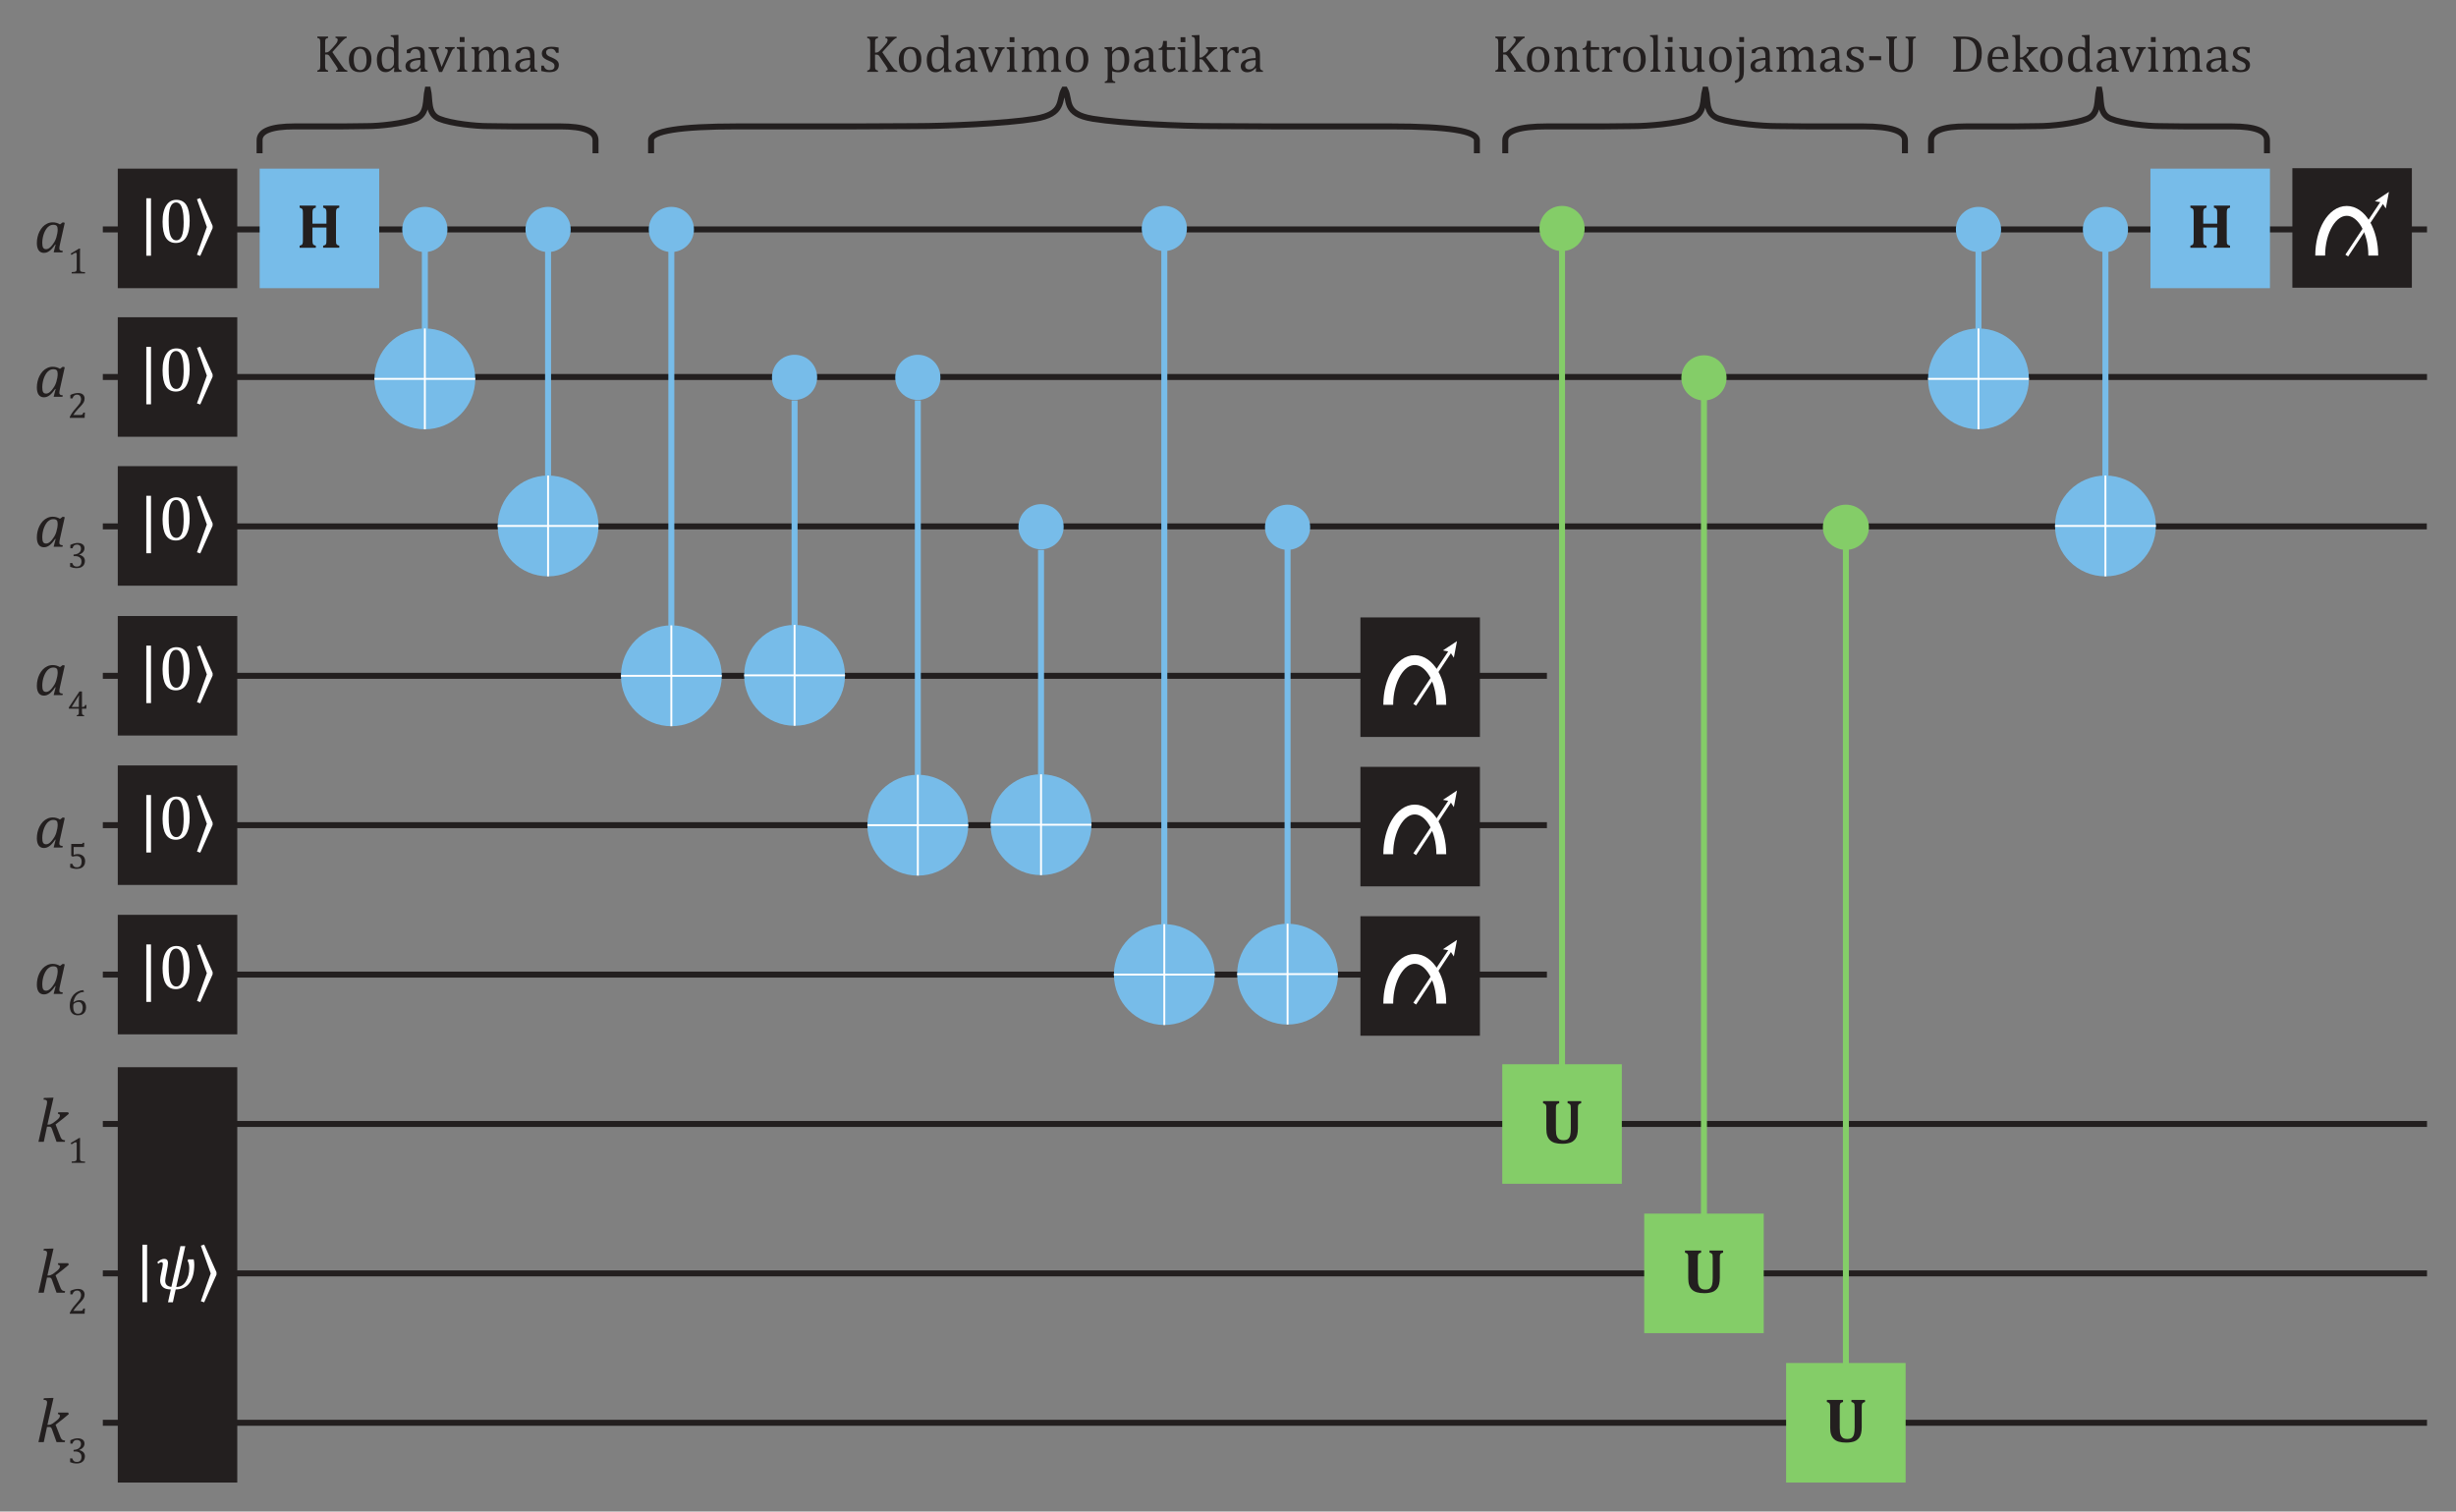 <?xml version="1.0" encoding="UTF-8"?>
<svg width="466.03pt" height="286.8pt" version="1.2" viewBox="0 0 466.03 286.8" xmlns="http://www.w3.org/2000/svg" xmlns:xlink="http://www.w3.org/1999/xlink">
 <rect x="0" y="0" width="466.03" height="286.8" fill="#808080" stroke="none"/>
 <defs>
  <symbol id="glyph0-1" overflow="visible">
   <path d="m7.469-1.469c0 0.305 0.008 0.512 0.031 0.625 0.031 0.105 0.082 0.195 0.156 0.266 0.082 0.074 0.227 0.137 0.438 0.188v0.391h-3.062v-0.391c0.227-0.051 0.375-0.109 0.438-0.172 0.07-0.062 0.117-0.145 0.141-0.25 0.031-0.102 0.047-0.32 0.047-0.656v-2.359h-2.656v2.359c0 0.137 0.004 0.262 0.016 0.375 0.008 0.117 0.023 0.215 0.047 0.297 0.02 0.074 0.051 0.137 0.094 0.188 0.051 0.043 0.113 0.086 0.188 0.125 0.082 0.043 0.18 0.074 0.297 0.094v0.391h-3.078v-0.391c0.145-0.039 0.258-0.082 0.344-0.125 0.082-0.039 0.145-0.102 0.188-0.188 0.039-0.082 0.066-0.18 0.078-0.297 0.008-0.125 0.016-0.281 0.016-0.469v-5.047c0-0.188-0.008-0.344-0.016-0.469-0.012-0.125-0.039-0.223-0.078-0.297-0.043-0.082-0.105-0.145-0.188-0.188-0.086-0.051-0.199-0.098-0.344-0.141v-0.391h3.078v0.391c-0.211 0.055-0.355 0.117-0.438 0.188-0.074 0.074-0.125 0.168-0.156 0.281-0.031 0.117-0.047 0.324-0.047 0.625v1.953h2.656v-1.953c0-0.301-0.016-0.508-0.047-0.625-0.023-0.113-0.074-0.207-0.156-0.281-0.074-0.07-0.215-0.133-0.422-0.188v-0.391h3.062v0.391c-0.18 0.043-0.309 0.09-0.391 0.141-0.074 0.055-0.125 0.121-0.156 0.203-0.031 0.086-0.055 0.18-0.062 0.281-0.012 0.105-0.016 0.262-0.016 0.469z"/>
  </symbol>
  <symbol id="glyph0-2" overflow="visible">
   <path d="m5.719-6.531c0-0.289-0.012-0.492-0.031-0.609-0.023-0.113-0.074-0.207-0.156-0.281-0.074-0.07-0.215-0.133-0.422-0.188v-0.391h2.578v0.391c-0.148 0.043-0.262 0.086-0.344 0.125-0.086 0.043-0.148 0.105-0.188 0.188-0.043 0.086-0.07 0.188-0.078 0.312-0.012 0.117-0.016 0.266-0.016 0.453v3.672c0 0.48-0.043 0.887-0.125 1.219-0.074 0.324-0.195 0.594-0.359 0.812-0.168 0.219-0.371 0.402-0.609 0.547-0.242 0.137-0.516 0.23-0.828 0.281-0.305 0.062-0.641 0.094-1.016 0.094-0.562 0-1.039-0.059-1.422-0.172-0.375-0.113-0.684-0.285-0.922-0.516-0.242-0.238-0.418-0.523-0.531-0.859-0.117-0.332-0.172-0.758-0.172-1.281v-3.781c0-0.188-0.008-0.344-0.016-0.469-0.012-0.125-0.039-0.223-0.078-0.297-0.043-0.082-0.105-0.145-0.188-0.188-0.086-0.051-0.199-0.098-0.344-0.141v-0.391h3.062v0.391c-0.156 0.043-0.277 0.09-0.359 0.141-0.074 0.043-0.133 0.102-0.172 0.172-0.031 0.074-0.059 0.168-0.078 0.281-0.012 0.117-0.016 0.281-0.016 0.5v3.859c0 0.312 0.016 0.594 0.047 0.844 0.039 0.25 0.113 0.469 0.219 0.656 0.102 0.18 0.25 0.32 0.438 0.422 0.188 0.094 0.422 0.141 0.703 0.141 0.406 0 0.703-0.078 0.891-0.234 0.195-0.164 0.332-0.391 0.406-0.672 0.082-0.289 0.125-0.723 0.125-1.297z"/>
  </symbol>
  <symbol id="glyph1-1" overflow="visible">
   <path d="m2.344 2.516h-0.891v-10.906h0.891z"/>
  </symbol>
  <symbol id="glyph1-2" overflow="visible">
   <path d="m3.266 0.094c-0.844 0-1.477-0.332-1.891-1-0.418-0.664-0.625-1.672-0.625-3.016 0-0.719 0.062-1.336 0.188-1.859 0.133-0.531 0.316-0.961 0.547-1.297 0.227-0.344 0.5-0.598 0.812-0.766 0.32-0.164 0.676-0.25 1.062-0.25 0.852 0 1.488 0.336 1.906 1 0.414 0.656 0.625 1.652 0.625 2.984 0 1.387-0.227 2.434-0.672 3.141-0.449 0.711-1.102 1.062-1.953 1.062zm-1.359-4.203c0 1.281 0.113 2.219 0.344 2.812 0.238 0.594 0.609 0.891 1.109 0.891 0.469 0 0.816-0.281 1.047-0.844 0.227-0.562 0.344-1.426 0.344-2.594 0-0.906-0.062-1.633-0.188-2.188-0.117-0.562-0.277-0.961-0.484-1.203-0.211-0.238-0.461-0.359-0.75-0.359-0.273 0-0.5 0.086-0.688 0.25-0.18 0.156-0.324 0.387-0.438 0.688-0.105 0.293-0.184 0.656-0.234 1.094-0.043 0.43-0.062 0.914-0.062 1.453z"/>
  </symbol>
  <symbol id="glyph1-3" overflow="visible">
   <path d="m1.25-8.422 2.344 5.266v0.438l-2.344 5.266-0.625-0.219 1.875-5.266-1.875-5.266z"/>
  </symbol>
  <symbol id="glyph2-1" overflow="visible">
   <path d="m4.891-5.312 0.531-0.391 0.375 0.094-0.891 3.984c-0.055 0.23-0.09 0.414-0.109 0.547-0.023 0.125-0.031 0.227-0.031 0.297 0 0.168 0.039 0.289 0.125 0.359 0.094 0.074 0.27 0.121 0.531 0.141l-0.062 0.281h-1.672l0.375-1.469-0.078-0.031c-0.375 0.555-0.734 0.961-1.078 1.219-0.336 0.25-0.688 0.375-1.062 0.375-0.43 0-0.762-0.16-1-0.484-0.23-0.332-0.344-0.789-0.344-1.375 0-0.375 0.039-0.75 0.125-1.125 0.082-0.375 0.207-0.727 0.375-1.062 0.176-0.344 0.383-0.645 0.625-0.906 0.25-0.258 0.531-0.461 0.844-0.609 0.32-0.156 0.672-0.234 1.047-0.234 0.238 0 0.469 0.031 0.688 0.094 0.219 0.055 0.445 0.152 0.688 0.297zm-0.516 1.75c0.031-0.164 0.051-0.305 0.062-0.422 0.008-0.113 0.016-0.238 0.016-0.375 0-0.312-0.062-0.535-0.188-0.672-0.125-0.133-0.34-0.203-0.641-0.203-0.168 0-0.324 0.027-0.469 0.078-0.148 0.055-0.297 0.141-0.453 0.266-0.156 0.117-0.305 0.277-0.438 0.484-0.137 0.199-0.262 0.438-0.375 0.719-0.117 0.281-0.203 0.59-0.266 0.922-0.062 0.324-0.094 0.641-0.094 0.953 0 0.406 0.051 0.711 0.156 0.906 0.113 0.199 0.301 0.297 0.562 0.297 0.125 0 0.25-0.023 0.375-0.078 0.133-0.051 0.281-0.148 0.438-0.297 0.164-0.145 0.348-0.363 0.547-0.656 0.188-0.258 0.332-0.516 0.438-0.766 0.113-0.258 0.203-0.562 0.266-0.906z"/>
  </symbol>
  <symbol id="glyph2-2" overflow="visible">
   <path d="m2.156-3.266h0.188c0.125 0 0.254-0.02 0.391-0.062 0.145-0.051 0.297-0.125 0.453-0.219 0.156-0.102 0.367-0.266 0.641-0.484 0.207-0.156 0.359-0.289 0.453-0.406 0.102-0.125 0.172-0.227 0.203-0.312 0.031-0.082 0.047-0.164 0.047-0.25 0-0.188-0.133-0.289-0.391-0.312l0.062-0.297h1.891l0.125 0.297c-0.336 0.293-0.68 0.578-1.031 0.859l-1.484 1.156 0.875 2.219c0.07 0.199 0.148 0.355 0.234 0.469 0.082 0.105 0.176 0.184 0.281 0.234 0.113 0.043 0.254 0.074 0.422 0.094l-0.062 0.281h-1.562l-0.859-2.406c-0.055-0.156-0.102-0.258-0.141-0.312-0.043-0.051-0.09-0.086-0.141-0.109-0.055-0.031-0.133-0.047-0.234-0.047h-0.438l-0.609 2.875h-1.016l1.5-6.703c0.039-0.188 0.07-0.32 0.094-0.406 0.02-0.094 0.031-0.176 0.031-0.25 0.008-0.082 0.016-0.148 0.016-0.203 0-0.164-0.055-0.281-0.156-0.344-0.094-0.07-0.273-0.109-0.531-0.109l0.078-0.312 1.484-0.047h0.344z"/>
  </symbol>
  <symbol id="glyph3-1" overflow="visible">
   <path d="m2.375-0.891c0 0.137 0.004 0.234 0.016 0.297 0.02 0.062 0.047 0.121 0.078 0.172 0.039 0.043 0.098 0.074 0.172 0.094 0.07 0.023 0.16 0.043 0.266 0.062 0.102 0.012 0.242 0.016 0.422 0.016v0.25h-2.531v-0.25c0.258-0.008 0.441-0.023 0.547-0.047 0.102-0.02 0.18-0.047 0.234-0.078 0.062-0.039 0.102-0.098 0.125-0.172 0.031-0.07 0.047-0.188 0.047-0.344v-2.781c0-0.082-0.016-0.145-0.047-0.188-0.031-0.039-0.078-0.062-0.141-0.062-0.074 0-0.18 0.039-0.312 0.109-0.125 0.074-0.289 0.18-0.484 0.312l-0.156-0.266 1.594-0.953h0.188c-0.012 0.219-0.016 0.523-0.016 0.906z"/>
  </symbol>
  <symbol id="glyph3-2" overflow="visible">
   <path d="m2.406-0.547c0.102 0 0.188-0.004 0.25-0.016 0.07-0.02 0.129-0.047 0.172-0.078 0.039-0.031 0.07-0.07 0.094-0.125 0.031-0.051 0.062-0.129 0.094-0.234h0.297l-0.062 1h-2.812v-0.172c0.102-0.227 0.238-0.469 0.406-0.719 0.164-0.258 0.398-0.555 0.703-0.891 0.258-0.289 0.445-0.516 0.562-0.672 0.133-0.156 0.234-0.289 0.297-0.406 0.062-0.125 0.102-0.238 0.125-0.344 0.031-0.113 0.047-0.223 0.047-0.328 0-0.164-0.031-0.316-0.094-0.453-0.055-0.133-0.137-0.238-0.25-0.312-0.105-0.07-0.246-0.109-0.422-0.109-0.43 0-0.715 0.242-0.859 0.719h-0.406v-0.656c0.27-0.133 0.523-0.227 0.766-0.281 0.238-0.062 0.457-0.094 0.656-0.094 0.414 0 0.734 0.094 0.953 0.281s0.328 0.453 0.328 0.797c0 0.125-0.016 0.242-0.047 0.344-0.023 0.105-0.059 0.211-0.109 0.312-0.043 0.094-0.109 0.199-0.203 0.312-0.086 0.105-0.18 0.219-0.281 0.344-0.105 0.117-0.289 0.309-0.547 0.578-0.43 0.461-0.746 0.859-0.953 1.203z"/>
  </symbol>
  <symbol id="glyph3-3" overflow="visible">
   <path d="m0.547-3.703v-0.641c0.258-0.125 0.504-0.219 0.734-0.281 0.227-0.062 0.453-0.094 0.672-0.094 0.258 0 0.484 0.043 0.672 0.125 0.195 0.074 0.348 0.188 0.453 0.344 0.102 0.148 0.156 0.324 0.156 0.531 0 0.188-0.043 0.359-0.125 0.516-0.074 0.148-0.184 0.277-0.328 0.391-0.137 0.105-0.32 0.211-0.547 0.312v0.031c0.145 0.023 0.281 0.062 0.406 0.125s0.238 0.141 0.344 0.234c0.102 0.094 0.18 0.211 0.234 0.344 0.062 0.137 0.094 0.289 0.094 0.453 0 0.262-0.059 0.496-0.172 0.703-0.117 0.211-0.293 0.375-0.531 0.5-0.23 0.113-0.516 0.172-0.859 0.172-0.199 0-0.414-0.023-0.641-0.062-0.219-0.051-0.422-0.113-0.609-0.188v-0.719h0.406c0.07 0.23 0.176 0.402 0.312 0.516 0.133 0.105 0.312 0.156 0.531 0.156 0.301 0 0.523-0.078 0.672-0.234 0.156-0.164 0.234-0.41 0.234-0.734 0-0.332-0.105-0.582-0.312-0.75-0.199-0.176-0.492-0.266-0.875-0.266h-0.312v-0.297c0.312-0.02 0.57-0.078 0.781-0.172 0.207-0.102 0.363-0.234 0.469-0.391 0.102-0.164 0.156-0.344 0.156-0.531 0-0.258-0.07-0.457-0.203-0.594-0.137-0.133-0.328-0.203-0.578-0.203-0.219 0-0.398 0.059-0.531 0.172-0.137 0.117-0.234 0.293-0.297 0.531z"/>
  </symbol>
  <symbol id="glyph3-4" overflow="visible">
   <path d="m1.766-0.172c0.133-0.031 0.227-0.066 0.281-0.109 0.051-0.051 0.082-0.117 0.094-0.203 0.008-0.082 0.016-0.207 0.016-0.375v-0.562h-1.891v-0.25l2-3.016h0.484v2.938h0.078c0.125 0 0.211-0.008 0.266-0.031 0.062-0.02 0.113-0.051 0.156-0.094 0.039-0.051 0.078-0.133 0.109-0.25h0.25l-0.031 0.703h-0.828v0.562c0 0.156 0.004 0.273 0.016 0.344 0.008 0.074 0.023 0.133 0.047 0.172 0.031 0.031 0.066 0.062 0.109 0.094 0.051 0.031 0.129 0.059 0.234 0.078v0.172h-1.391zm-0.938-1.578h1.328v-0.844c0-0.219 0.004-0.457 0.016-0.719 0.008-0.27 0.02-0.473 0.031-0.609h-0.047l-1.328 2.125z"/>
  </symbol>
  <symbol id="glyph3-5" overflow="visible">
   <path d="m0.516-0.188v-0.719h0.406c0.07 0.23 0.176 0.402 0.312 0.516 0.133 0.105 0.312 0.156 0.531 0.156 0.301 0 0.531-0.086 0.688-0.266 0.156-0.188 0.234-0.461 0.234-0.828 0-0.238-0.043-0.438-0.125-0.594-0.086-0.156-0.195-0.27-0.328-0.344-0.137-0.07-0.297-0.109-0.484-0.109-0.156 0-0.293 0.012-0.406 0.031-0.105 0.023-0.227 0.055-0.359 0.094l-0.266-0.172v-2.25h1.875c0.082 0 0.141-0.004 0.172-0.016 0.031-0.008 0.055-0.023 0.078-0.047 0.02-0.031 0.047-0.082 0.078-0.156h0.266l-0.047 0.797h-1.969v1.5c0.113-0.051 0.238-0.086 0.375-0.109 0.145-0.031 0.285-0.047 0.422-0.047 0.27 0 0.508 0.059 0.719 0.172 0.219 0.105 0.383 0.262 0.5 0.469 0.113 0.199 0.172 0.434 0.172 0.703 0 0.312-0.07 0.578-0.203 0.797-0.125 0.219-0.309 0.387-0.547 0.5-0.242 0.113-0.527 0.172-0.859 0.172-0.398 0-0.809-0.082-1.234-0.25z"/>
  </symbol>
  <symbol id="glyph3-6" overflow="visible">
   <path d="m3.109-4.531v0.172c-0.344 0-0.652 0.078-0.922 0.234-0.273 0.148-0.5 0.367-0.688 0.656-0.18 0.293-0.305 0.637-0.375 1.031l0.031 0.016c0.195-0.133 0.383-0.234 0.562-0.297 0.188-0.062 0.391-0.094 0.609-0.094 0.258 0 0.477 0.059 0.656 0.172 0.188 0.105 0.32 0.262 0.406 0.469 0.094 0.199 0.141 0.438 0.141 0.719 0 0.293-0.059 0.555-0.172 0.781-0.117 0.23-0.293 0.414-0.531 0.547-0.23 0.125-0.523 0.188-0.875 0.188-0.5 0-0.883-0.156-1.141-0.469-0.25-0.312-0.375-0.77-0.375-1.375 0-0.406 0.062-0.785 0.188-1.141 0.133-0.352 0.316-0.66 0.547-0.922 0.238-0.258 0.516-0.461 0.828-0.609 0.312-0.156 0.633-0.242 0.969-0.266zm-1.016 2.062c-0.117 0-0.227 0.016-0.328 0.047-0.105 0.023-0.203 0.059-0.297 0.109-0.086 0.043-0.168 0.102-0.25 0.172-0.031 0.031-0.055 0.062-0.062 0.094-0.023 0.043-0.039 0.094-0.047 0.156-0.012 0.062-0.016 0.168-0.016 0.312 0 0.438 0.07 0.773 0.219 1 0.145 0.23 0.367 0.344 0.672 0.344 0.164 0 0.305-0.023 0.422-0.078 0.113-0.062 0.207-0.145 0.281-0.25 0.07-0.102 0.125-0.223 0.156-0.359 0.031-0.145 0.047-0.301 0.047-0.469 0-0.332-0.074-0.594-0.219-0.781-0.137-0.195-0.328-0.297-0.578-0.297z"/>
  </symbol>
  <symbol id="glyph4-1" overflow="visible">
   <path d="m2.344 2.516h-0.891v-10.906h0.891z"/>
  </symbol>
  <symbol id="glyph5-1" overflow="visible">
   <path d="m3.969 0.094-0.531 2.438h-0.922l0.531-2.438c-0.711 0-1.227-0.16-1.547-0.484-0.324-0.32-0.484-0.734-0.484-1.234 0-0.301 0.082-0.832 0.25-1.594 0.176-0.758 0.266-1.266 0.266-1.516 0-0.227-0.102-0.344-0.297-0.344-0.137 0-0.336 0.105-0.594 0.312l-0.141-0.328c0.457-0.406 0.891-0.609 1.297-0.609 0.477 0 0.719 0.266 0.719 0.797 0 0.273-0.09 0.836-0.266 1.688-0.18 0.855-0.266 1.406-0.266 1.656 0 0.711 0.391 1.102 1.172 1.172l1.719-7.734h0.922l-1.719 7.75c0.801 0 1.41-0.352 1.828-1.062 0.426-0.719 0.641-1.555 0.641-2.516 0-0.594-0.102-1.039-0.297-1.344l0.062-0.312h1.078c0.07 0.312 0.109 0.637 0.109 0.969 0 1.5-0.297 2.668-0.891 3.5-0.586 0.824-1.465 1.234-2.641 1.234z"/>
  </symbol>
  <symbol id="glyph6-1" overflow="visible">
   <path d="m2.078-3.656h0.141c0.125 0 0.234-0.016 0.328-0.047 0.102-0.039 0.219-0.113 0.344-0.219 0.133-0.113 0.332-0.316 0.594-0.609 0.312-0.344 0.523-0.594 0.641-0.75 0.145-0.188 0.238-0.344 0.281-0.469 0.039-0.102 0.062-0.195 0.062-0.281 0-0.125-0.039-0.219-0.109-0.281-0.074-0.062-0.18-0.098-0.312-0.109v-0.25h2.125v0.25c-0.105 0.023-0.211 0.062-0.312 0.125-0.094 0.055-0.195 0.133-0.297 0.234-0.105 0.094-0.262 0.258-0.469 0.484l-1.641 1.844 1.781 2.578c0.188 0.273 0.332 0.465 0.438 0.578 0.102 0.105 0.203 0.184 0.297 0.234 0.102 0.055 0.211 0.09 0.328 0.109v0.234h-2.156v-0.234c0.125-0.008 0.211-0.031 0.266-0.062 0.051-0.039 0.078-0.098 0.078-0.172 0-0.062-0.023-0.133-0.062-0.219-0.031-0.082-0.09-0.18-0.172-0.297l-1.141-1.688c-0.125-0.207-0.219-0.344-0.281-0.406s-0.133-0.109-0.203-0.141c-0.074-0.031-0.172-0.047-0.297-0.047h-0.25v2.047c0 0.219 0.004 0.383 0.016 0.484 0.02 0.094 0.047 0.172 0.078 0.234 0.031 0.055 0.078 0.102 0.141 0.141 0.07 0.043 0.18 0.086 0.328 0.125v0.234h-2.047v-0.234c0.195-0.051 0.328-0.109 0.391-0.172 0.07-0.07 0.117-0.164 0.141-0.281 0.02-0.113 0.031-0.289 0.031-0.531v-4.219c0-0.227-0.012-0.395-0.031-0.5-0.012-0.102-0.039-0.18-0.078-0.234-0.031-0.062-0.078-0.109-0.141-0.141s-0.168-0.066-0.312-0.109v-0.25h2.047v0.25c-0.137 0.031-0.242 0.07-0.312 0.109-0.062 0.031-0.117 0.074-0.156 0.125-0.031 0.055-0.059 0.137-0.078 0.25-0.012 0.105-0.016 0.273-0.016 0.5z"/>
  </symbol>
  <symbol id="glyph6-2" overflow="visible">
   <path d="m2.594 0.078c-0.68 0-1.195-0.195-1.547-0.594-0.355-0.406-0.531-1-0.531-1.781 0-0.531 0.094-0.977 0.281-1.344 0.188-0.375 0.441-0.648 0.766-0.828 0.32-0.188 0.691-0.281 1.109-0.281 0.695 0 1.223 0.203 1.578 0.609 0.363 0.406 0.547 0.992 0.547 1.75 0 0.531-0.09 0.984-0.266 1.359-0.18 0.375-0.434 0.656-0.766 0.844-0.336 0.18-0.727 0.266-1.172 0.266zm-1.156-2.469c0 0.668 0.102 1.184 0.312 1.547 0.219 0.355 0.523 0.531 0.922 0.531 0.219 0 0.398-0.051 0.547-0.156 0.156-0.102 0.281-0.242 0.375-0.422 0.102-0.176 0.176-0.383 0.219-0.625 0.039-0.238 0.062-0.484 0.062-0.734 0-0.477-0.055-0.875-0.156-1.188-0.105-0.32-0.25-0.555-0.438-0.703-0.18-0.145-0.387-0.219-0.625-0.219-0.398 0-0.699 0.172-0.906 0.516-0.211 0.336-0.312 0.82-0.312 1.453z"/>
  </symbol>
  <symbol id="glyph6-3" overflow="visible">
   <path d="m3.766-5.312c0-0.312-0.008-0.523-0.016-0.641 0-0.125-0.012-0.227-0.031-0.312-0.023-0.094-0.055-0.16-0.094-0.203-0.031-0.051-0.078-0.094-0.141-0.125s-0.18-0.062-0.344-0.094v-0.25l1.188-0.047h0.281v5.656c0 0.25 0.004 0.434 0.016 0.547 0.008 0.105 0.031 0.188 0.062 0.25s0.082 0.117 0.156 0.156c0.07 0.043 0.191 0.086 0.359 0.125v0.25l-1.141 0.047h-0.297l0.062-0.797-0.078-0.016c-0.211 0.219-0.391 0.383-0.547 0.484-0.148 0.105-0.309 0.195-0.484 0.266-0.168 0.062-0.344 0.094-0.531 0.094-0.543 0-0.961-0.203-1.25-0.609-0.281-0.406-0.422-0.988-0.422-1.75 0-0.539 0.094-0.992 0.281-1.359 0.188-0.375 0.441-0.648 0.766-0.828 0.32-0.188 0.68-0.281 1.078-0.281 0.219 0 0.41 0.016 0.578 0.047 0.176 0.031 0.359 0.09 0.547 0.172zm0 2.422c0-0.258-0.012-0.461-0.031-0.609-0.023-0.156-0.059-0.285-0.109-0.391-0.055-0.102-0.125-0.191-0.219-0.266-0.094-0.07-0.199-0.125-0.312-0.156-0.105-0.031-0.234-0.047-0.391-0.047-0.418 0-0.734 0.168-0.953 0.5-0.211 0.336-0.312 0.812-0.312 1.438s0.086 1.102 0.266 1.422c0.176 0.324 0.445 0.484 0.812 0.484 0.145 0 0.266-0.008 0.359-0.031 0.094-0.02 0.18-0.055 0.266-0.109 0.094-0.062 0.188-0.141 0.281-0.234s0.16-0.176 0.203-0.25c0.051-0.082 0.086-0.172 0.109-0.266 0.02-0.102 0.031-0.234 0.031-0.391z"/>
  </symbol>
  <symbol id="glyph6-4" overflow="visible">
   <path d="m3.297-0.703-0.078-0.016c-0.281 0.293-0.547 0.5-0.797 0.625-0.25 0.113-0.516 0.172-0.797 0.172-0.242 0-0.461-0.047-0.656-0.141-0.188-0.094-0.336-0.227-0.438-0.406-0.094-0.176-0.141-0.379-0.141-0.609 0-0.469 0.234-0.832 0.703-1.094 0.469-0.258 1.176-0.41 2.125-0.453v-0.312c0-0.344-0.039-0.609-0.109-0.797-0.062-0.195-0.168-0.344-0.312-0.438-0.137-0.094-0.32-0.141-0.547-0.141-0.262 0-0.469 0.07-0.625 0.203-0.148 0.137-0.262 0.336-0.344 0.594h-0.641v-0.625c0.312-0.164 0.57-0.285 0.781-0.359 0.207-0.082 0.414-0.145 0.625-0.188 0.207-0.039 0.422-0.062 0.641-0.062 0.32 0 0.578 0.055 0.766 0.156 0.195 0.105 0.344 0.262 0.438 0.469 0.102 0.211 0.156 0.527 0.156 0.953v1.703 0.516c0.008 0.094 0.02 0.184 0.031 0.266 0.02 0.086 0.047 0.152 0.078 0.203 0.031 0.055 0.078 0.102 0.141 0.141 0.062 0.031 0.164 0.07 0.312 0.109v0.234h-1.344zm-0.078-1.531c-0.668 0.012-1.168 0.105-1.5 0.281-0.324 0.168-0.484 0.418-0.484 0.75 0 0.188 0.035 0.34 0.109 0.453 0.07 0.105 0.164 0.18 0.281 0.219 0.113 0.043 0.25 0.062 0.406 0.062 0.227 0 0.43-0.051 0.609-0.156 0.176-0.113 0.316-0.254 0.422-0.422 0.102-0.164 0.156-0.328 0.156-0.484z"/>
  </symbol>
  <symbol id="glyph6-5" overflow="visible">
   <path d="m2.078-4.672v0.25c-0.148 0.031-0.25 0.062-0.312 0.094s-0.109 0.074-0.141 0.125c-0.031 0.055-0.047 0.125-0.047 0.219 0 0.086 0.008 0.18 0.031 0.281 0.02 0.094 0.055 0.203 0.109 0.328l0.844 2.469 1-2.375c0.062-0.156 0.102-0.281 0.125-0.375 0.031-0.102 0.047-0.203 0.047-0.297 0-0.133-0.039-0.234-0.109-0.297-0.074-0.07-0.211-0.129-0.406-0.172v-0.25h1.828v0.25c-0.125 0.023-0.227 0.059-0.297 0.109-0.062 0.055-0.133 0.141-0.203 0.266-0.062 0.117-0.141 0.277-0.234 0.484l-1.656 3.609h-0.578l-1.312-3.641c-0.094-0.25-0.168-0.422-0.219-0.516-0.055-0.094-0.109-0.16-0.172-0.203-0.062-0.051-0.156-0.086-0.281-0.109v-0.25z"/>
  </symbol>
  <symbol id="glyph6-6" overflow="visible">
   <path d="m1.875-6.578v0.938h-0.906v-0.938zm-1.406 6.344c0.133-0.039 0.227-0.078 0.281-0.109 0.051-0.031 0.094-0.07 0.125-0.125 0.039-0.051 0.07-0.129 0.094-0.234 0.02-0.102 0.031-0.27 0.031-0.5v-2.125c0-0.207-0.008-0.375-0.016-0.5 0-0.133-0.023-0.238-0.062-0.312-0.043-0.082-0.105-0.141-0.188-0.172-0.074-0.039-0.184-0.07-0.328-0.094v-0.266l1.141-0.047h0.297v3.5c0 0.281 0.008 0.48 0.031 0.594 0.031 0.105 0.082 0.188 0.156 0.25 0.07 0.055 0.191 0.102 0.359 0.141v0.234h-1.922z"/>
  </symbol>
  <symbol id="glyph6-7" overflow="visible">
   <path d="m1.797-3.922 0.062 0.031c0.195-0.195 0.359-0.344 0.484-0.438 0.125-0.102 0.242-0.188 0.359-0.25 0.113-0.062 0.223-0.102 0.328-0.125 0.102-0.031 0.207-0.047 0.312-0.047 0.332 0 0.598 0.078 0.797 0.234 0.207 0.148 0.352 0.375 0.438 0.688 0.238-0.25 0.43-0.43 0.578-0.547 0.156-0.125 0.312-0.219 0.469-0.281s0.328-0.094 0.516-0.094c0.219 0 0.406 0.031 0.562 0.094s0.285 0.164 0.391 0.297c0.113 0.137 0.195 0.305 0.25 0.5 0.051 0.199 0.078 0.465 0.078 0.797v1.844c0 0.25 0.004 0.422 0.016 0.516 0.02 0.094 0.047 0.168 0.078 0.219 0.031 0.055 0.078 0.102 0.141 0.141 0.062 0.031 0.164 0.07 0.312 0.109v0.234h-1.922v-0.234c0.125-0.039 0.211-0.078 0.266-0.109 0.062-0.031 0.109-0.07 0.141-0.125 0.039-0.051 0.07-0.129 0.094-0.234 0.02-0.113 0.031-0.281 0.031-0.5v-1.281c0-0.27-0.012-0.492-0.031-0.672-0.012-0.188-0.031-0.332-0.062-0.438-0.031-0.113-0.07-0.203-0.109-0.266-0.043-0.062-0.094-0.113-0.156-0.156-0.055-0.039-0.117-0.07-0.188-0.094-0.074-0.031-0.172-0.047-0.297-0.047-0.137 0-0.262 0.027-0.375 0.078-0.105 0.055-0.227 0.141-0.359 0.266-0.125 0.117-0.219 0.242-0.281 0.375-0.062 0.125-0.094 0.273-0.094 0.438v1.781c0 0.25 0.004 0.422 0.016 0.516 0.02 0.094 0.047 0.168 0.078 0.219 0.031 0.055 0.078 0.102 0.141 0.141 0.062 0.031 0.164 0.07 0.312 0.109v0.234h-1.922v-0.234c0.133-0.039 0.227-0.078 0.281-0.109 0.051-0.031 0.094-0.07 0.125-0.125 0.039-0.051 0.07-0.129 0.094-0.234 0.031-0.113 0.047-0.281 0.047-0.5v-1.281c0-0.289-0.012-0.523-0.031-0.703-0.023-0.188-0.047-0.332-0.078-0.438-0.031-0.113-0.074-0.203-0.125-0.266-0.055-0.07-0.109-0.125-0.172-0.156-0.055-0.039-0.117-0.066-0.188-0.078-0.074-0.02-0.164-0.031-0.266-0.031-0.125 0-0.25 0.031-0.375 0.094-0.117 0.055-0.234 0.137-0.359 0.25-0.117 0.117-0.203 0.234-0.266 0.359s-0.094 0.262-0.094 0.406v1.828c0 0.188 0.004 0.328 0.016 0.422 0.008 0.094 0.023 0.172 0.047 0.234 0.02 0.055 0.047 0.102 0.078 0.141 0.031 0.031 0.078 0.062 0.141 0.094s0.148 0.062 0.266 0.094v0.234h-1.906v-0.234c0.125-0.039 0.211-0.078 0.266-0.109 0.051-0.031 0.094-0.07 0.125-0.125 0.039-0.051 0.07-0.129 0.094-0.234 0.02-0.102 0.031-0.27 0.031-0.5v-2.125c0-0.207-0.008-0.375-0.016-0.5 0-0.133-0.023-0.238-0.062-0.312-0.043-0.082-0.105-0.141-0.188-0.172-0.074-0.039-0.184-0.07-0.328-0.094v-0.266l1.141-0.047h0.297z"/>
  </symbol>
  <symbol id="glyph6-8" overflow="visible">
   <path d="m3.75-3.594h-0.469c-0.074-0.195-0.164-0.352-0.266-0.469-0.094-0.113-0.203-0.191-0.328-0.234-0.125-0.039-0.277-0.062-0.453-0.062-0.262 0-0.469 0.062-0.625 0.188-0.156 0.117-0.234 0.277-0.234 0.484 0 0.156 0.031 0.281 0.094 0.375s0.156 0.188 0.281 0.281c0.133 0.086 0.367 0.195 0.703 0.328 0.332 0.148 0.586 0.281 0.766 0.406 0.176 0.117 0.316 0.258 0.422 0.422 0.102 0.156 0.156 0.344 0.156 0.562 0 0.262-0.047 0.48-0.141 0.656-0.086 0.168-0.203 0.309-0.359 0.422-0.156 0.117-0.352 0.195-0.578 0.234-0.219 0.051-0.461 0.078-0.719 0.078-0.273 0-0.539-0.023-0.797-0.062-0.25-0.039-0.5-0.094-0.75-0.156v-1.016h0.484c0.082 0.293 0.211 0.508 0.391 0.641 0.176 0.137 0.414 0.203 0.719 0.203 0.113 0 0.223-0.008 0.328-0.031 0.113-0.02 0.211-0.055 0.297-0.109 0.094-0.062 0.164-0.141 0.219-0.234 0.051-0.102 0.078-0.227 0.078-0.375 0-0.164-0.031-0.301-0.094-0.406-0.062-0.102-0.164-0.195-0.297-0.281-0.137-0.094-0.383-0.211-0.734-0.359-0.293-0.125-0.527-0.242-0.703-0.359-0.18-0.113-0.32-0.25-0.422-0.406-0.105-0.164-0.156-0.359-0.156-0.578 0-0.258 0.07-0.488 0.219-0.688 0.145-0.195 0.352-0.348 0.625-0.453 0.27-0.102 0.594-0.156 0.969-0.156 0.207 0 0.41 0.012 0.609 0.031 0.207 0.023 0.461 0.062 0.766 0.125z"/>
  </symbol>
  <symbol id="glyph6-9" overflow="visible"></symbol>
  <symbol id="glyph6-10" overflow="visible">
   <path d="m1.797-0.141v1.031c0 0.207 0.004 0.363 0.016 0.469 0.02 0.102 0.047 0.18 0.078 0.234 0.039 0.062 0.094 0.113 0.156 0.156 0.07 0.039 0.188 0.078 0.344 0.109v0.234h-1.984v-0.234c0.113-0.031 0.207-0.07 0.281-0.109 0.07-0.031 0.129-0.078 0.172-0.141 0.039-0.062 0.066-0.152 0.078-0.266 0.008-0.117 0.016-0.266 0.016-0.453v-4.203c0-0.227-0.008-0.391-0.016-0.484 0-0.102-0.012-0.188-0.031-0.25-0.023-0.07-0.055-0.129-0.094-0.172-0.031-0.039-0.078-0.07-0.141-0.094-0.062-0.031-0.168-0.062-0.312-0.094v-0.266l1.141-0.047h0.297l-0.062 0.797 0.078 0.031c0.195-0.207 0.352-0.359 0.469-0.453 0.125-0.094 0.25-0.172 0.375-0.234s0.242-0.102 0.359-0.125c0.113-0.031 0.238-0.047 0.375-0.047 0.531 0 0.938 0.203 1.219 0.609 0.289 0.398 0.438 0.984 0.438 1.766 0 0.531-0.086 0.984-0.25 1.359-0.156 0.367-0.391 0.641-0.703 0.828-0.305 0.18-0.672 0.266-1.109 0.266-0.242 0-0.461-0.023-0.656-0.062-0.188-0.039-0.367-0.094-0.531-0.156zm0-1.625c0 0.312 0.02 0.559 0.062 0.734 0.039 0.168 0.109 0.305 0.203 0.406 0.102 0.105 0.223 0.184 0.359 0.234 0.133 0.055 0.312 0.078 0.531 0.078 0.395 0 0.691-0.16 0.891-0.484 0.195-0.332 0.297-0.816 0.297-1.453 0-1.27-0.375-1.906-1.125-1.906-0.18 0-0.336 0.031-0.469 0.094-0.137 0.055-0.273 0.141-0.406 0.266-0.125 0.125-0.215 0.25-0.266 0.375-0.055 0.117-0.078 0.242-0.078 0.375z"/>
  </symbol>
  <symbol id="glyph6-11" overflow="visible">
   <path d="m0.188-4.422c0.156-0.031 0.285-0.078 0.391-0.141 0.102-0.062 0.18-0.145 0.234-0.25 0.062-0.102 0.109-0.234 0.141-0.391s0.062-0.379 0.094-0.672h0.703v1.203h1.578v0.5h-1.578v2.172c0 0.312 0.008 0.562 0.031 0.75 0.031 0.188 0.078 0.336 0.141 0.438 0.07 0.105 0.156 0.184 0.25 0.234 0.094 0.043 0.211 0.062 0.359 0.062 0.125 0 0.242-0.023 0.359-0.078 0.113-0.051 0.227-0.129 0.344-0.234l0.219 0.266c-0.242 0.23-0.465 0.398-0.672 0.5-0.199 0.094-0.406 0.141-0.625 0.141-0.43 0-0.746-0.125-0.953-0.375-0.199-0.25-0.297-0.641-0.297-1.172v-2.703h-0.719z"/>
  </symbol>
  <symbol id="glyph6-12" overflow="visible">
   <path d="m1.781-2.719h0.156c0.102 0 0.191-0.008 0.266-0.031 0.07-0.031 0.156-0.082 0.25-0.156 0.102-0.07 0.242-0.188 0.422-0.344 0.156-0.145 0.27-0.266 0.344-0.359 0.07-0.102 0.125-0.191 0.156-0.266 0.031-0.07 0.047-0.145 0.047-0.219 0-0.094-0.031-0.164-0.094-0.219-0.062-0.062-0.164-0.098-0.297-0.109v-0.25h2.109v0.25c-0.156 0.023-0.32 0.086-0.484 0.188-0.168 0.105-0.34 0.246-0.516 0.422l-1.125 1.062 1.406 1.828c0.156 0.219 0.301 0.383 0.438 0.484 0.133 0.105 0.281 0.172 0.438 0.203v0.234h-1.875v-0.234c0.082-0.008 0.145-0.031 0.188-0.062 0.039-0.031 0.062-0.078 0.062-0.141 0-0.051-0.012-0.098-0.031-0.141-0.023-0.051-0.059-0.113-0.109-0.188-0.055-0.082-0.152-0.227-0.297-0.438l-0.594-0.781c-0.105-0.145-0.184-0.238-0.234-0.281-0.043-0.039-0.09-0.07-0.141-0.094-0.055-0.02-0.125-0.031-0.219-0.031h-0.266v1.172c0 0.281 0.008 0.48 0.031 0.594 0.031 0.105 0.082 0.188 0.156 0.25 0.07 0.055 0.191 0.102 0.359 0.141v0.234h-1.938v-0.234c0.156-0.039 0.266-0.082 0.328-0.125 0.07-0.051 0.117-0.109 0.141-0.172 0.031-0.062 0.051-0.145 0.062-0.25 0.008-0.113 0.016-0.258 0.016-0.438v-4.094c0-0.312-0.008-0.523-0.016-0.641 0-0.125-0.012-0.227-0.031-0.312-0.023-0.094-0.055-0.16-0.094-0.203-0.031-0.051-0.078-0.094-0.141-0.125s-0.18-0.062-0.344-0.094v-0.25l1.172-0.047h0.297z"/>
  </symbol>
  <symbol id="glyph6-13" overflow="visible">
   <path d="m1.797-3.859 0.062 0.016c0.176-0.219 0.344-0.391 0.5-0.516s0.32-0.219 0.5-0.281c0.176-0.07 0.375-0.109 0.594-0.109 0.188 0 0.359 0.012 0.516 0.031v1.125h-0.547c-0.086-0.176-0.172-0.305-0.266-0.391-0.086-0.082-0.199-0.125-0.344-0.125-0.125 0-0.246 0.039-0.359 0.109-0.117 0.074-0.227 0.18-0.328 0.312-0.105 0.125-0.18 0.246-0.219 0.359-0.043 0.105-0.062 0.234-0.062 0.391v1.719c0 0.293 0.016 0.496 0.047 0.609 0.039 0.117 0.102 0.199 0.188 0.25 0.082 0.055 0.207 0.094 0.375 0.125v0.234h-1.969v-0.234c0.125-0.039 0.211-0.078 0.266-0.109 0.051-0.031 0.094-0.07 0.125-0.125 0.039-0.051 0.07-0.129 0.094-0.234 0.02-0.102 0.031-0.27 0.031-0.5v-2.125c0-0.207-0.008-0.375-0.016-0.5 0-0.133-0.023-0.238-0.062-0.312-0.043-0.082-0.105-0.141-0.188-0.172-0.074-0.039-0.184-0.07-0.328-0.094v-0.25l1.141-0.062h0.297z"/>
  </symbol>
  <symbol id="glyph6-14" overflow="visible">
   <path d="m5.234 0h-1.922v-0.234c0.125-0.039 0.211-0.078 0.266-0.109 0.051-0.031 0.098-0.07 0.141-0.125 0.039-0.051 0.07-0.129 0.094-0.234 0.02-0.113 0.031-0.281 0.031-0.5v-1.281c0-0.227-0.012-0.43-0.031-0.609-0.012-0.188-0.031-0.336-0.062-0.453-0.031-0.125-0.07-0.219-0.109-0.281-0.043-0.07-0.094-0.129-0.156-0.172-0.062-0.051-0.137-0.086-0.219-0.109-0.074-0.031-0.172-0.047-0.297-0.047s-0.246 0.027-0.359 0.078c-0.117 0.043-0.242 0.125-0.375 0.25-0.137 0.125-0.234 0.25-0.297 0.375-0.062 0.117-0.094 0.25-0.094 0.406v1.828c0 0.281 0.008 0.48 0.031 0.594 0.031 0.105 0.082 0.188 0.156 0.25 0.07 0.055 0.191 0.102 0.359 0.141v0.234h-1.922v-0.234c0.133-0.039 0.227-0.078 0.281-0.109 0.051-0.031 0.094-0.07 0.125-0.125 0.039-0.051 0.07-0.129 0.094-0.234 0.02-0.102 0.031-0.27 0.031-0.5v-2.125c0-0.207-0.008-0.375-0.016-0.5 0-0.133-0.023-0.238-0.062-0.312-0.043-0.082-0.105-0.141-0.188-0.172-0.074-0.039-0.184-0.07-0.328-0.094v-0.266l1.141-0.047h0.297l-0.047 0.797 0.062 0.031c0.238-0.25 0.43-0.426 0.578-0.531 0.156-0.102 0.305-0.18 0.453-0.234 0.156-0.062 0.316-0.094 0.484-0.094 0.176 0 0.332 0.023 0.469 0.062 0.133 0.043 0.254 0.105 0.359 0.188 0.113 0.086 0.203 0.188 0.266 0.312 0.07 0.125 0.125 0.277 0.156 0.453 0.031 0.18 0.047 0.402 0.047 0.672v1.844c0 0.219 0.004 0.383 0.016 0.484 0.02 0.105 0.047 0.184 0.078 0.234 0.031 0.055 0.078 0.102 0.141 0.141 0.062 0.043 0.172 0.086 0.328 0.125z"/>
  </symbol>
  <symbol id="glyph6-15" overflow="visible">
   <path d="m1.781-1.219c0 0.281 0.008 0.48 0.031 0.594 0.031 0.105 0.082 0.188 0.156 0.25 0.07 0.055 0.191 0.102 0.359 0.141v0.234h-1.938v-0.234c0.156-0.039 0.266-0.082 0.328-0.125 0.07-0.051 0.117-0.109 0.141-0.172 0.031-0.062 0.051-0.145 0.062-0.25 0.008-0.113 0.016-0.258 0.016-0.438v-4.094c0-0.312-0.008-0.523-0.016-0.641 0-0.125-0.012-0.227-0.031-0.312-0.023-0.094-0.055-0.16-0.094-0.203-0.031-0.051-0.078-0.094-0.141-0.125s-0.18-0.062-0.344-0.094v-0.25l1.172-0.047h0.297z"/>
  </symbol>
  <symbol id="glyph6-16" overflow="visible">
   <path d="m0.359-4.672h1.391v2.484c0 0.387 0.016 0.68 0.047 0.875 0.031 0.199 0.07 0.352 0.125 0.453 0.062 0.094 0.145 0.18 0.25 0.25 0.102 0.062 0.254 0.094 0.453 0.094 0.113 0 0.227-0.02 0.344-0.062 0.113-0.051 0.238-0.133 0.375-0.25 0.145-0.125 0.25-0.242 0.312-0.359 0.062-0.125 0.094-0.27 0.094-0.438v-1.828c0-0.188-0.008-0.328-0.016-0.422-0.012-0.094-0.031-0.164-0.062-0.219-0.023-0.062-0.047-0.109-0.078-0.141-0.023-0.039-0.062-0.07-0.125-0.094-0.055-0.031-0.148-0.062-0.281-0.094v-0.25h1.391v3.344c0 0.25 0.004 0.434 0.016 0.547 0.008 0.105 0.031 0.188 0.062 0.25 0.039 0.062 0.094 0.117 0.156 0.156 0.07 0.043 0.195 0.086 0.375 0.125v0.25l-1.125 0.047h-0.297l0.031-0.797-0.078-0.016c-0.273 0.293-0.531 0.508-0.781 0.641-0.242 0.133-0.484 0.203-0.734 0.203-0.293 0-0.539-0.059-0.734-0.172-0.188-0.125-0.328-0.301-0.422-0.531-0.094-0.227-0.141-0.555-0.141-0.984v-1.844c0-0.27-0.012-0.457-0.031-0.562-0.023-0.102-0.062-0.18-0.125-0.234-0.062-0.062-0.195-0.117-0.391-0.172z"/>
  </symbol>
  <symbol id="glyph6-17" overflow="visible">
   <path d="m1.828-6.578v0.938h-0.906v-0.938zm-0.031 6.484c0 0.457-0.047 0.82-0.141 1.094-0.094 0.27-0.262 0.5-0.5 0.688-0.23 0.195-0.555 0.352-0.969 0.469l-0.156-0.422c0.195-0.086 0.348-0.164 0.453-0.234 0.102-0.062 0.188-0.141 0.25-0.234 0.07-0.094 0.125-0.219 0.156-0.375 0.039-0.156 0.062-0.355 0.062-0.594v-3.625c0-0.258-0.008-0.441-0.016-0.547-0.012-0.113-0.031-0.203-0.062-0.266s-0.086-0.113-0.156-0.156c-0.062-0.039-0.184-0.078-0.359-0.109v-0.266l1.141-0.047h0.297z"/>
  </symbol>
  <symbol id="glyph6-18" overflow="visible">
   <path d="m2.797-2.188h-2.266v-0.766h2.266z"/>
  </symbol>
  <symbol id="glyph6-19" overflow="visible">
   <path d="m5.5-2.312c0 0.367-0.039 0.672-0.109 0.922-0.062 0.25-0.152 0.469-0.266 0.656-0.117 0.168-0.262 0.312-0.438 0.438-0.168 0.117-0.371 0.211-0.609 0.281-0.242 0.062-0.523 0.094-0.844 0.094-0.398 0-0.734-0.043-1.016-0.125-0.281-0.094-0.516-0.238-0.703-0.438-0.188-0.195-0.324-0.43-0.406-0.703-0.074-0.281-0.109-0.629-0.109-1.047v-3.203c0-0.258-0.012-0.43-0.031-0.516-0.012-0.094-0.031-0.164-0.062-0.219-0.031-0.051-0.078-0.094-0.141-0.125-0.062-0.039-0.172-0.082-0.328-0.125v-0.25h2.047v0.25c-0.18 0.043-0.305 0.094-0.375 0.156-0.074 0.055-0.125 0.137-0.156 0.25-0.023 0.117-0.031 0.309-0.031 0.578v3.453c0 0.312 0.031 0.578 0.094 0.797 0.07 0.211 0.164 0.375 0.281 0.5 0.125 0.117 0.27 0.199 0.438 0.25 0.164 0.055 0.375 0.078 0.625 0.078 0.227 0 0.426-0.035 0.594-0.109 0.176-0.082 0.32-0.203 0.438-0.359 0.113-0.164 0.191-0.367 0.234-0.609 0.039-0.238 0.062-0.555 0.062-0.953v-3.047c0-0.289-0.016-0.488-0.047-0.594-0.023-0.102-0.062-0.18-0.125-0.234-0.062-0.051-0.199-0.102-0.406-0.156v-0.25h1.953v0.25c-0.188 0.043-0.32 0.094-0.391 0.156-0.062 0.062-0.109 0.152-0.141 0.266-0.023 0.105-0.031 0.293-0.031 0.562z"/>
  </symbol>
  <symbol id="glyph6-20" overflow="visible">
   <path d="m0.594 0v-0.234c0.145-0.039 0.25-0.078 0.312-0.109 0.062-0.039 0.109-0.086 0.141-0.141 0.039-0.062 0.066-0.145 0.078-0.25 0.02-0.102 0.031-0.266 0.031-0.484v-4.219c0-0.227-0.012-0.395-0.031-0.5-0.012-0.102-0.039-0.18-0.078-0.234-0.031-0.062-0.078-0.109-0.141-0.141s-0.168-0.066-0.312-0.109v-0.25h2.125c0.613 0 1.117 0.07 1.516 0.203 0.395 0.137 0.727 0.34 1 0.609 0.27 0.262 0.469 0.59 0.594 0.984 0.133 0.387 0.203 0.852 0.203 1.391 0 0.555-0.062 1.043-0.188 1.469-0.125 0.418-0.309 0.766-0.547 1.047-0.211 0.25-0.465 0.453-0.766 0.609-0.25 0.125-0.543 0.219-0.875 0.281-0.324 0.055-0.758 0.078-1.297 0.078zm1.484-0.453c0.125 0.012 0.316 0.016 0.578 0.016 0.27 0 0.508-0.02 0.719-0.062 0.219-0.051 0.414-0.125 0.594-0.219 0.176-0.094 0.332-0.227 0.469-0.406 0.145-0.176 0.258-0.375 0.344-0.594 0.094-0.227 0.16-0.477 0.203-0.75 0.039-0.281 0.062-0.586 0.062-0.922 0-0.656-0.102-1.195-0.297-1.625-0.188-0.426-0.461-0.734-0.812-0.922-0.344-0.195-0.758-0.297-1.234-0.297-0.219 0-0.43 0.008-0.625 0.016z"/>
  </symbol>
  <symbol id="glyph6-21" overflow="visible">
   <path d="m4.375-0.828c-0.211 0.219-0.402 0.391-0.578 0.516-0.168 0.125-0.355 0.227-0.562 0.297-0.211 0.062-0.438 0.094-0.688 0.094-0.68 0-1.188-0.195-1.531-0.594-0.336-0.406-0.5-1.004-0.5-1.797 0-0.477 0.082-0.898 0.25-1.266 0.176-0.375 0.426-0.66 0.75-0.859 0.32-0.207 0.691-0.312 1.109-0.312 0.332 0 0.613 0.055 0.844 0.156 0.227 0.105 0.41 0.25 0.547 0.438 0.145 0.18 0.254 0.402 0.328 0.672 0.07 0.273 0.113 0.633 0.125 1.078h-3.078v0.094c0 0.375 0.039 0.699 0.125 0.969 0.094 0.262 0.238 0.465 0.438 0.609 0.195 0.148 0.453 0.219 0.766 0.219 0.27 0 0.508-0.047 0.719-0.141 0.219-0.102 0.43-0.266 0.641-0.484zm-0.812-1.984c-0.023-0.352-0.07-0.641-0.141-0.859-0.062-0.227-0.168-0.398-0.312-0.516-0.137-0.113-0.312-0.172-0.531-0.172-0.336 0-0.605 0.137-0.812 0.406-0.199 0.262-0.312 0.641-0.344 1.141z"/>
  </symbol>
  <clipPath id="clip1">
   <path d="m413 13h53.031v62h-53.031z"/>
  </clipPath>
 </defs>
 <path transform="matrix(1 0 0 -1 19.511 43.532)" d="m3.1875e-4 8.5e-4h441.02" fill="none" stroke="#231f1f" stroke-width="1.134"/>
 <path transform="matrix(1 0 0 -1 19.511 71.532)" d="m3.1875e-4 0.001h441.02" fill="none" stroke="#231f1f" stroke-width="1.134"/>
 <g>
  <path d="m49.273 54.68h22.68v-22.68h-22.68z" fill="#77bce9"/>
  <g fill="#231f1f">
   <use x="56.284" y="47.006" xlink:href="#glyph0-1"/>
  </g>
  <path d="m408.05 54.68h22.676v-22.68h-22.676z" fill="#77bce9"/>
  <g fill="#231f1f">
   <use x="415.059" y="47.006" xlink:href="#glyph0-1"/>
  </g>
  <path d="m22.348 54.68h22.676v-22.68h-22.676z" fill="#231f1f"/>
  <g fill="#fff">
   <use x="26.308" y="46.006" xlink:href="#glyph1-1"/>
   <use x="30.1" y="46.006" xlink:href="#glyph1-2"/>
   <use x="36.748" y="46.006" xlink:href="#glyph1-3"/>
  </g>
  <path d="m22.348 82.871h22.676v-22.676h-22.676z" fill="#231f1f"/>
  <g fill="#fff">
   <use x="26.308" y="74.2" xlink:href="#glyph1-1"/>
   <use x="30.1" y="74.2" xlink:href="#glyph1-2"/>
   <use x="36.748" y="74.2" xlink:href="#glyph1-3"/>
  </g>
 </g>
 <path transform="matrix(1 0 0 -1 80.616 47.639)" d="m0.002-0.002v-17.957" fill="none" stroke="#77bce9" stroke-width="1.134"/>
 <path transform="matrix(1 0 0 -1 375.42 47.639)" d="m-8.3125e-4 -0.002v-17.957" fill="none" stroke="#77bce9" stroke-width="1.134"/>
 <g fill="#77bce9">
  <path d="m80.617 47.824c2.367 0 4.285-1.922 4.285-4.289 0-2.367-1.918-4.285-4.285-4.285-2.371 0-4.289 1.918-4.289 4.285 0 2.367 1.918 4.289 4.289 4.289"/>
  <path d="m375.42 47.824c2.367 0 4.289-1.922 4.289-4.289 0-2.367-1.922-4.285-4.289-4.285-2.367 0-4.285 1.918-4.285 4.285 0 2.367 1.918 4.289 4.285 4.289"/>
  <path d="m80.617 81.453c5.281 0 9.566-4.285 9.566-9.566 0-5.285-4.285-9.566-9.566-9.566-5.285 0-9.57 4.281-9.57 9.566 0 5.281 4.285 9.566 9.57 9.566"/>
 </g>
 <path transform="matrix(1 0 0 -1 80.616 62.319)" d="m0.002-0.002v-19.133" fill="none" stroke="#fff" stroke-width=".361"/>
 <path transform="matrix(1 0 0 -1 71.048 71.886)" d="m-0.001-4.1875e-4h19.137" fill="none" stroke="#fff" stroke-width=".361"/>
 <path d="m375.42 81.453c5.285 0 9.57-4.285 9.57-9.566 0-5.285-4.285-9.566-9.57-9.566-5.281 0-9.566 4.281-9.566 9.566 0 5.281 4.285 9.566 9.566 9.566" fill="#77bce9"/>
 <g fill="none">
  <path transform="matrix(1 0 0 -1 375.42 62.319)" d="m-8.3125e-4 -0.002v-19.133" stroke="#fff" stroke-width=".361"/>
  <path transform="matrix(1 0 0 -1 365.85 71.886)" d="m2.625e-4 -4.1875e-4h19.133" stroke="#fff" stroke-width=".361"/>
  <path transform="matrix(1 0 0 -1 104 47.639)" d="m-0.002-0.002v-44.738" stroke="#77bce9" stroke-width="1.134"/>
  <path transform="matrix(1 0 0 -1 399.51 47.639)" d="m-0.002-0.002v-44.738" stroke="#77bce9" stroke-width="1.134"/>
 </g>
 <g fill="#77bce9">
  <path d="m104 47.824c2.371 0 4.289-1.922 4.289-4.289 0-2.367-1.918-4.285-4.289-4.285-2.367 0-4.285 1.918-4.285 4.285 0 2.367 1.918 4.289 4.285 4.289"/>
  <path d="m399.51 47.824c2.371 0 4.289-1.922 4.289-4.289 0-2.367-1.918-4.285-4.289-4.285-2.367 0-4.285 1.918-4.285 4.285 0 2.367 1.918 4.289 4.285 4.289"/>
  <path d="m150.77 75.887c2.367 0 4.285-1.922 4.285-4.289 0-2.367-1.918-4.285-4.285-4.285-2.367 0-4.289 1.918-4.289 4.285 0 2.367 1.922 4.289 4.289 4.289"/>
  <path d="m127.39 47.824c2.367 0 4.289-1.922 4.289-4.289 0-2.367-1.922-4.285-4.289-4.285-2.367 0-4.285 1.918-4.285 4.285 0 2.367 1.918 4.289 4.285 4.289"/>
  <path d="m174.16 75.887c2.367 0 4.285-1.922 4.285-4.289 0-2.367-1.918-4.285-4.285-4.285-2.371 0-4.289 1.918-4.289 4.285 0 2.367 1.918 4.289 4.289 4.289"/>
  <path d="m220.93 47.641c2.367 0 4.289-1.922 4.289-4.289 0-2.367-1.922-4.285-4.289-4.285-2.367 0-4.285 1.918-4.285 4.285 0 2.367 1.918 4.289 4.285 4.289"/>
 </g>
 <path d="m296.4 47.641c2.367 0 4.285-1.922 4.285-4.289 0-2.367-1.918-4.285-4.285-4.285-2.367 0-4.285 1.918-4.285 4.285 0 2.367 1.918 4.289 4.285 4.289" fill="#84cd68"/>
 <path d="m323.33 75.984c2.367 0 4.285-1.918 4.285-4.285 0-2.367-1.918-4.289-4.285-4.289-2.367 0-4.289 1.922-4.289 4.289 0 2.367 1.922 4.285 4.289 4.285" fill="#84cd68"/>
 <g fill="none" stroke="#231f1f" stroke-width="1.134">
  <path transform="matrix(1 0 0 -1 19.511 99.879)" d="m3.1875e-4 2.9375e-4h440.98"/>
  <path transform="matrix(1 0 0 -1 19.511 128.23)" d="m3.1875e-4 -8.625e-4h274.02"/>
  <path transform="matrix(1 0 0 -1 19.511 156.57)" d="m3.1875e-4 0.002h274.02"/>
  <path transform="matrix(1 0 0 -1 19.511 184.92)" d="m3.1875e-4 6.3125e-4h274.02"/>
  <path transform="matrix(1 0 0 -1 19.511 213.26)" d="m3.1875e-4 -6.25e-4h441.02"/>
  <path transform="matrix(1 0 0 -1 19.511 241.61)" d="m3.1875e-4 -0.002h441.02"/>
  <path transform="matrix(1 0 0 -1 19.511 269.96)" d="m3.1875e-4 8.6875e-4h441.02"/>
 </g>
 <g>
  <g fill="#231f1f">
   <use x="6.492" y="47.886" xlink:href="#glyph2-1"/>
   <use x="12.803" y="51.882" xlink:href="#glyph3-1"/>
   <use x="6.492" y="75.29" xlink:href="#glyph2-1"/>
   <use x="12.803" y="79.286" xlink:href="#glyph3-2"/>
   <use x="6.492" y="103.743" xlink:href="#glyph2-1"/>
   <use x="12.803" y="107.739" xlink:href="#glyph3-3"/>
   <use x="6.492" y="131.893" xlink:href="#glyph2-1"/>
   <use x="12.803" y="135.889" xlink:href="#glyph3-4"/>
   <use x="6.492" y="160.806" xlink:href="#glyph2-1"/>
   <use x="12.803" y="164.802" xlink:href="#glyph3-5"/>
   <use x="6.492" y="188.585" xlink:href="#glyph2-1"/>
   <use x="12.803" y="192.582" xlink:href="#glyph3-6"/>
   <use x="6.838" y="216.649" xlink:href="#glyph2-2"/>
   <use x="12.803" y="220.644" xlink:href="#glyph3-1"/>
   <use x="6.838" y="245.279" xlink:href="#glyph2-2"/>
   <use x="12.803" y="249.274" xlink:href="#glyph3-2"/>
   <use x="6.838" y="273.625" xlink:href="#glyph2-2"/>
   <use x="12.803" y="277.621" xlink:href="#glyph3-3"/>
  </g>
  <path d="m22.348 111.13h22.676v-22.68h-22.676z" fill="#231f1f"/>
  <g fill="#fff">
   <use x="26.308" y="102.459" xlink:href="#glyph1-1"/>
   <use x="30.1" y="102.459" xlink:href="#glyph1-2"/>
   <use x="36.748" y="102.459" xlink:href="#glyph1-3"/>
  </g>
  <path d="m22.348 139.56h22.676v-22.676h-22.676z" fill="#231f1f"/>
  <g fill="#fff">
   <use x="26.308" y="130.893" xlink:href="#glyph1-1"/>
   <use x="30.1" y="130.893" xlink:href="#glyph1-2"/>
   <use x="36.748" y="130.893" xlink:href="#glyph1-3"/>
  </g>
  <path d="m22.348 167.91h22.676v-22.676h-22.676z" fill="#231f1f"/>
  <g fill="#fff">
   <use x="26.308" y="159.239" xlink:href="#glyph1-1"/>
   <use x="30.1" y="159.239" xlink:href="#glyph1-2"/>
   <use x="36.748" y="159.239" xlink:href="#glyph1-3"/>
  </g>
  <path d="m22.348 196.26h22.676v-22.68h-22.676z" fill="#231f1f"/>
  <g fill="#fff">
   <use x="26.308" y="187.586" xlink:href="#glyph1-1"/>
   <use x="30.1" y="187.586" xlink:href="#glyph1-2"/>
   <use x="36.748" y="187.586" xlink:href="#glyph1-3"/>
  </g>
  <path d="m22.348 281.3h22.676v-78.805h-22.676z" fill="#231f1f"/>
  <g fill="#fff">
   <use x="25.569" y="244.562" xlink:href="#glyph4-1"/>
   <use x="29.366" y="244.562" xlink:href="#glyph5-1"/>
   <use x="37.487" y="244.562" xlink:href="#glyph1-3"/>
  </g>
  <path d="m104 109.36c5.285 0 9.57-4.285 9.57-9.566 0-5.285-4.285-9.566-9.57-9.566-5.281 0-9.566 4.281-9.566 9.566 0 5.281 4.285 9.566 9.566 9.566" fill="#77bce9"/>
 </g>
 <path transform="matrix(1 0 0 -1 104 90.225)" d="m-0.002-0.002v-19.133" fill="none" stroke="#fff" stroke-width=".361"/>
 <path transform="matrix(1 0 0 -1 94.434 99.792)" d="m-4.0625e-4 -5.6875e-4h19.137" fill="none" stroke="#fff" stroke-width=".361"/>
 <path d="m399.51 109.36c5.285 0 9.57-4.285 9.57-9.566 0-5.285-4.285-9.566-9.57-9.566-5.281 0-9.566 4.281-9.566 9.566 0 5.281 4.285 9.566 9.566 9.566" fill="#77bce9"/>
 <g fill="none">
  <path transform="matrix(1 0 0 -1 399.51 90.225)" d="m-0.002-0.002v-19.133" stroke="#fff" stroke-width=".361"/>
  <path transform="matrix(1 0 0 -1 389.95 99.792)" d="m-4.875e-4 -5.6875e-4h19.137" stroke="#fff" stroke-width=".361"/>
  <path transform="matrix(1 0 0 -1 150.77 75.985)" d="m3.375e-4 7.25e-4v-44.742" stroke="#77bce9" stroke-width="1.134"/>
 </g>
 <path d="m150.77 137.71c5.285 0 9.566-4.285 9.566-9.57 0-5.281-4.281-9.566-9.566-9.566-5.285 0-9.566 4.285-9.566 9.566 0 5.285 4.281 9.57 9.566 9.57" fill="#77bce9"/>
 <g fill="none">
  <path transform="matrix(1 0 0 -1 150.77 118.57)" d="m3.375e-4 9.875e-4v-19.137" stroke="#fff" stroke-width=".361"/>
  <path transform="matrix(1 0 0 -1 141.21 128.14)" d="m0.001-0.002h19.133" stroke="#fff" stroke-width=".361"/>
  <path transform="matrix(1 0 0 -1 127.39 47.639)" d="m-5.8125e-4 -0.002v-74.219" stroke="#77bce9" stroke-width="1.134"/>
 </g>
 <path d="m127.39 137.79c5.285 0 9.57-4.285 9.57-9.566 0-5.285-4.285-9.57-9.57-9.57-5.285 0-9.566 4.285-9.566 9.57 0 5.281 4.281 9.566 9.566 9.566" fill="#77bce9"/>
 <g fill="none">
  <path transform="matrix(1 0 0 -1 127.39 118.66)" d="m-5.8125e-4 0.002v-19.137" stroke="#fff" stroke-width=".361"/>
  <path transform="matrix(1 0 0 -1 117.82 128.23)" d="m5.125e-4 -8.625e-4h19.133" stroke="#fff" stroke-width=".361"/>
  <path transform="matrix(1 0 0 -1 174.16 75.985)" d="m0.001 7.25e-4v-74.223" stroke="#77bce9" stroke-width="1.134"/>
  <path transform="matrix(1 0 0 -1 220.93 44.219)" d="m-9.125e-4 6.5e-4v-134.33" stroke="#77bce9" stroke-width="1.134"/>
  <g stroke="#84cd68" stroke-width="1.134">
   <path transform="matrix(1 0 0 -1 296.4 44.219)" d="m-1.5625e-4 6.5e-4v-160.7"/>
   <path transform="matrix(1 0 0 -1 323.33 72.566)" d="m4.3125e-4 -9.0625e-4v-160.7"/>
   <path transform="matrix(1 0 0 -1 350.26 100.91)" d="m0.001 0.002v-160.7"/>
  </g>
 </g>
 <path d="m174.16 166.14c5.281 0 9.566-4.285 9.566-9.57 0-5.281-4.285-9.566-9.566-9.566-5.285 0-9.57 4.285-9.57 9.566 0 5.285 4.285 9.57 9.57 9.57" fill="#77bce9"/>
 <path transform="matrix(1 0 0 -1 174.16 147)" d="m0.001 6.9375e-4v-19.137" fill="none" stroke="#fff" stroke-width=".361"/>
 <path transform="matrix(1 0 0 -1 164.59 156.57)" d="m-0.002 0.002h19.137" fill="none" stroke="#fff" stroke-width=".361"/>
 <path d="m220.93 194.48c5.285 0 9.57-4.281 9.57-9.566 0-5.285-4.285-9.566-9.57-9.566-5.281 0-9.566 4.281-9.566 9.566 0 5.285 4.285 9.566 9.566 9.566" fill="#77bce9"/>
 <path transform="matrix(1 0 0 -1 220.93 175.35)" d="m-9.125e-4 -5.625e-4v-19.133" fill="none" stroke="#fff" stroke-width=".361"/>
 <path transform="matrix(1 0 0 -1 211.36 184.92)" d="m1.8125e-4 5.3125e-4h19.137" fill="none" stroke="#fff" stroke-width=".361"/>
 <path d="m197.54 104.23c2.371 0 4.289-1.918 4.289-4.285 0-2.367-1.918-4.289-4.289-4.289-2.367 0-4.285 1.922-4.285 4.289 0 2.367 1.918 4.285 4.285 4.285" fill="#77bce9"/>
 <path d="m244.32 104.33c2.367 0 4.285-1.918 4.285-4.289 0-2.367-1.918-4.285-4.285-4.285-2.367 0-4.285 1.918-4.285 4.285 0 2.371 1.918 4.289 4.285 4.289" fill="#77bce9"/>
 <path transform="matrix(1 0 0 -1 197.54 104.33)" d="m-0.002-4.3125e-4v-44.738" fill="none" stroke="#77bce9" stroke-width="1.134"/>
 <path transform="matrix(1 0 0 -1 244.32 100.45)" d="m6.25e-6 7.875e-4v-76.973" fill="none" stroke="#77bce9" stroke-width="1.134"/>
 <path d="m197.54 166.05c5.285 0 9.57-4.285 9.57-9.57s-4.285-9.566-9.57-9.566c-5.281 0-9.566 4.281-9.566 9.566s4.285 9.57 9.566 9.57" fill="#77bce9"/>
 <path transform="matrix(1 0 0 -1 197.54 146.92)" d="m-0.002-2.6875e-4v-19.133" fill="none" stroke="#fff" stroke-width=".361"/>
 <path transform="matrix(1 0 0 -1 187.98 156.49)" d="m-7.375e-4 8.25e-4h19.137" fill="none" stroke="#fff" stroke-width=".361"/>
 <path d="m244.32 194.4c5.285 0 9.566-4.285 9.566-9.566 0-5.285-4.281-9.566-9.566-9.566s-9.566 4.281-9.566 9.566c0 5.281 4.281 9.566 9.566 9.566" fill="#77bce9"/>
 <path transform="matrix(1 0 0 -1 244.32 175.26)" d="m6.25e-6 -0.001v-19.133" fill="none" stroke="#fff" stroke-width=".361"/>
 <path transform="matrix(1 0 0 -1 234.75 184.83)" d="m0.001-3.3125e-4h19.133" fill="none" stroke="#fff" stroke-width=".361"/>
 <path d="m258.14 139.83h22.676v-22.68h-22.676z" fill="#231f1f"/>
 <path transform="matrix(1 0 0 -1 273.49 133.73)" d="m-7.25e-4 -2.75e-4c0 4.688-2.25 8.484-5.035 8.484-2.781 0-5.031-3.797-5.031-8.484" fill="none" stroke="#fff" stroke-miterlimit="10" stroke-width="1.866"/>
 <path transform="matrix(1 0 0 -1 268.45 133.73)" d="m-0.001-2.75e-4 6.906 10.414" fill="none" stroke="#fff" stroke-miterlimit="10" stroke-width=".622"/>
 <path d="m275.87 124.79-0.742-1.125-1.328-0.25 2.664-1.766z" fill="#fff"/>
 <path d="m434.98 54.59h22.676v-22.676h-22.676z" fill="#231f1f"/>
 <g clip-path="url(#clip1)">
  <path transform="matrix(1 0 0 -1 450.33 48.494)" d="m0.002 0.002c0 4.688-2.254 8.48-5.035 8.48-2.785 0-5.035-3.793-5.035-8.48" fill="none" stroke="#fff" stroke-miterlimit="10" stroke-width="1.866"/>
 </g>
 <path transform="matrix(1 0 0 -1 445.3 48.494)" d="m0.001 0.002 6.906 10.41" fill="none" stroke="#fff" stroke-miterlimit="10" stroke-width=".622"/>
 <path d="m452.71 39.555-0.742-1.129-1.328-0.246 2.664-1.77z" fill="#fff"/>
 <path d="m258.14 168.18h22.676v-22.676h-22.676z" fill="#231f1f"/>
 <path transform="matrix(1 0 0 -1 273.49 162.08)" d="m-7.25e-4 -0.002c0 4.691-2.25 8.484-5.035 8.484-2.781 0-5.031-3.793-5.031-8.484" fill="none" stroke="#fff" stroke-miterlimit="10" stroke-width="1.866"/>
 <path transform="matrix(1 0 0 -1 268.45 162.08)" d="m-0.001-0.002 6.906 10.414" fill="none" stroke="#fff" stroke-miterlimit="10" stroke-width=".622"/>
 <path d="m275.87 153.14-0.742-1.129-1.328-0.246 2.664-1.77z" fill="#fff"/>
 <path d="m258.14 196.52h22.676v-22.676h-22.676z" fill="#231f1f"/>
 <path transform="matrix(1 0 0 -1 273.49 190.43)" d="m-7.25e-4 8.1875e-4c0 4.688-2.25 8.484-5.035 8.484-2.781 0-5.031-3.797-5.031-8.484" fill="none" stroke="#fff" stroke-miterlimit="10" stroke-width="1.866"/>
 <path transform="matrix(1 0 0 -1 268.45 190.43)" d="m-0.001 8.1875e-4 6.906 10.414" fill="none" stroke="#fff" stroke-miterlimit="10" stroke-width=".622"/>
 <g>
  <path d="m275.87 181.48-0.742-1.125-1.328-0.246 2.664-1.77z" fill="#fff"/>
  <path d="m285.06 224.61h22.68v-22.68h-22.68z" fill="#84cd68"/>
  <g fill="#231f1f">
   <use x="292.345" y="216.932" xlink:href="#glyph0-2"/>
  </g>
  <path d="m311.99 252.95h22.68v-22.676h-22.68z" fill="#84cd68"/>
  <g fill="#231f1f">
   <use x="319.274" y="245.278" xlink:href="#glyph0-2"/>
  </g>
  <path d="m338.92 281.3h22.676v-22.68h-22.676z" fill="#84cd68"/>
  <g fill="#231f1f">
   <use x="346.203" y="273.625" xlink:href="#glyph0-2"/>
  </g>
  <path d="m350.26 104.33c2.41 0 4.367-1.918 4.367-4.289 0-2.367-1.957-4.285-4.367-4.285-2.414 0-4.367 1.918-4.367 4.285 0 2.371 1.953 4.289 4.367 4.289" fill="#84cd68"/>
 </g>
 <g fill="none" stroke="#231f1f" stroke-miterlimit="10" stroke-width="1.134">
  <path transform="matrix(1 0 0 -1 49.259 29.08)" d="m-0.002 0.002v2.488c0 1.738 2.219 2.606 6.652 2.606h9.164l4.621 0.055c2.273 0 6.875 0.465 9.199 1.391 2.324 0.922 1.793 3.606 2.238 5.523h0.078c0.445-1.918-0.168-4.602 2.156-5.523 2.324-0.926 6.926-1.391 9.199-1.391l4.621-0.055h9.164c4.434 0 6.652-0.867 6.652-2.606v-2.488"/>
  <path transform="matrix(1 0 0 -1 285.63 29.08)" d="m-0.002 0.002v2.488c0 1.738 2.641 2.606 7.914 2.606h10.902l5.5 0.055c2.703 0 8.18 0.465 10.945 1.391 2.766 0.922 2.133 3.606 2.664 5.523h0.094c0.527-1.918-0.203-4.602 2.562-5.523 2.766-0.926 8.242-1.391 10.941-1.391l5.5-0.055h10.906c5.269 0 7.91-0.867 7.91-2.606v-2.488"/>
  <path transform="matrix(1 0 0 -1 366.42 29.08)" d="m-2.3125e-4 0.002v2.488c0 1.738 2.219 2.606 6.648 2.606h9.164l4.625 0.055c2.269 0 6.875 0.465 9.199 1.391 2.324 0.922 1.793 3.606 2.238 5.523h0.078c0.445-1.918-0.168-4.602 2.156-5.523 2.324-0.926 6.926-1.391 9.195-1.391l4.625-0.055h9.164c4.43 0 6.648-0.867 6.648-2.606v-2.488"/>
  <path transform="matrix(1 0 0 -1 123.54 29.08)" d="m7.6875e-4 0.002v2.488c0 1.738 5.453 2.606 16.348 2.606h22.527l11.363 0.055c5.586 0 16.898 0.465 22.613 1.391 5.719 0.922 4.41 3.606 5.504 5.523h0.195c1.094-1.918-0.418-4.602 5.297-5.523 5.715-0.926 17.031-1.391 22.613-1.391l11.363-0.055h22.527c10.898 0 16.352-0.867 16.352-2.606v-2.488"/>
 </g>
 <g fill="#231f1f">
  <use x="59.614" y="13.613" xlink:href="#glyph6-1"/>
  <use x="65.688" y="13.613" xlink:href="#glyph6-2"/>
  <use x="70.998" y="13.613" xlink:href="#glyph6-3"/>
  <use x="76.548" y="13.613" xlink:href="#glyph6-4"/>
  <use x="81.23" y="13.613" xlink:href="#glyph6-5"/>
  <use x="86.27" y="13.613" xlink:href="#glyph6-6"/>
  <use x="89.05" y="13.613" xlink:href="#glyph6-7"/>
  <use x="97.37" y="13.613" xlink:href="#glyph6-4"/>
  <use x="102.25" y="13.613" xlink:href="#glyph6-8"/>
  <use x="163.96" y="13.638" xlink:href="#glyph6-1"/>
  <use x="170.034" y="13.638" xlink:href="#glyph6-2"/>
  <use x="175.344" y="13.638" xlink:href="#glyph6-3"/>
  <use x="180.894" y="13.638" xlink:href="#glyph6-4"/>
  <use x="185.576" y="13.638" xlink:href="#glyph6-5"/>
  <use x="190.616" y="13.638" xlink:href="#glyph6-6"/>
  <use x="193.396" y="13.638" xlink:href="#glyph6-7"/>
  <use x="201.716" y="13.638" xlink:href="#glyph6-2"/>
  <use x="207.026" y="13.638" xlink:href="#glyph6-9"/>
  <use x="209.226" y="13.638" xlink:href="#glyph6-10"/>
  <use x="214.786" y="13.638" xlink:href="#glyph6-4"/>
  <use x="219.666" y="13.638" xlink:href="#glyph6-11"/>
  <use x="223.046" y="13.638" xlink:href="#glyph6-6"/>
  <use x="225.826" y="13.638" xlink:href="#glyph6-12"/>
  <use x="231.066" y="13.638" xlink:href="#glyph6-13"/>
  <use x="235.039" y="13.638" xlink:href="#glyph6-4"/>
  <use x="283.144" y="13.613" xlink:href="#glyph6-1"/>
  <use x="289.219" y="13.613" xlink:href="#glyph6-2"/>
  <use x="294.529" y="13.613" xlink:href="#glyph6-14"/>
  <use x="300.108" y="13.613" xlink:href="#glyph6-11"/>
  <use x="303.488" y="13.613" xlink:href="#glyph6-13"/>
  <use x="307.481" y="13.613" xlink:href="#glyph6-2"/>
  <use x="312.791" y="13.613" xlink:href="#glyph6-15"/>
  <use x="315.5" y="13.613" xlink:href="#glyph6-6"/>
  <use x="318.281" y="13.613" xlink:href="#glyph6-16"/>
  <use x="323.8" y="13.613" xlink:href="#glyph6-2"/>
  <use x="329.111" y="13.613" xlink:href="#glyph6-17"/>
  <use x="331.771" y="13.613" xlink:href="#glyph6-4"/>
  <use x="336.651" y="13.613" xlink:href="#glyph6-7"/>
  <use x="344.971" y="13.613" xlink:href="#glyph6-4"/>
  <use x="349.851" y="13.613" xlink:href="#glyph6-8"/>
  <use x="354.151" y="13.613" xlink:href="#glyph6-18"/>
  <use x="357.471" y="13.613" xlink:href="#glyph6-19"/>
  <use x="370.02" y="13.613" xlink:href="#glyph6-20"/>
  <use x="376.64" y="13.613" xlink:href="#glyph6-21"/>
  <use x="381.52" y="13.613" xlink:href="#glyph6-12"/>
  <use x="386.587" y="13.613" xlink:href="#glyph6-2"/>
  <use x="391.897" y="13.613" xlink:href="#glyph6-3"/>
  <use x="397.447" y="13.613" xlink:href="#glyph6-4"/>
  <use x="402.129" y="13.613" xlink:href="#glyph6-5"/>
  <use x="407.169" y="13.613" xlink:href="#glyph6-6"/>
  <use x="409.949" y="13.613" xlink:href="#glyph6-7"/>
  <use x="418.269" y="13.613" xlink:href="#glyph6-4"/>
  <use x="423.149" y="13.613" xlink:href="#glyph6-8"/>
 </g>
</svg>
